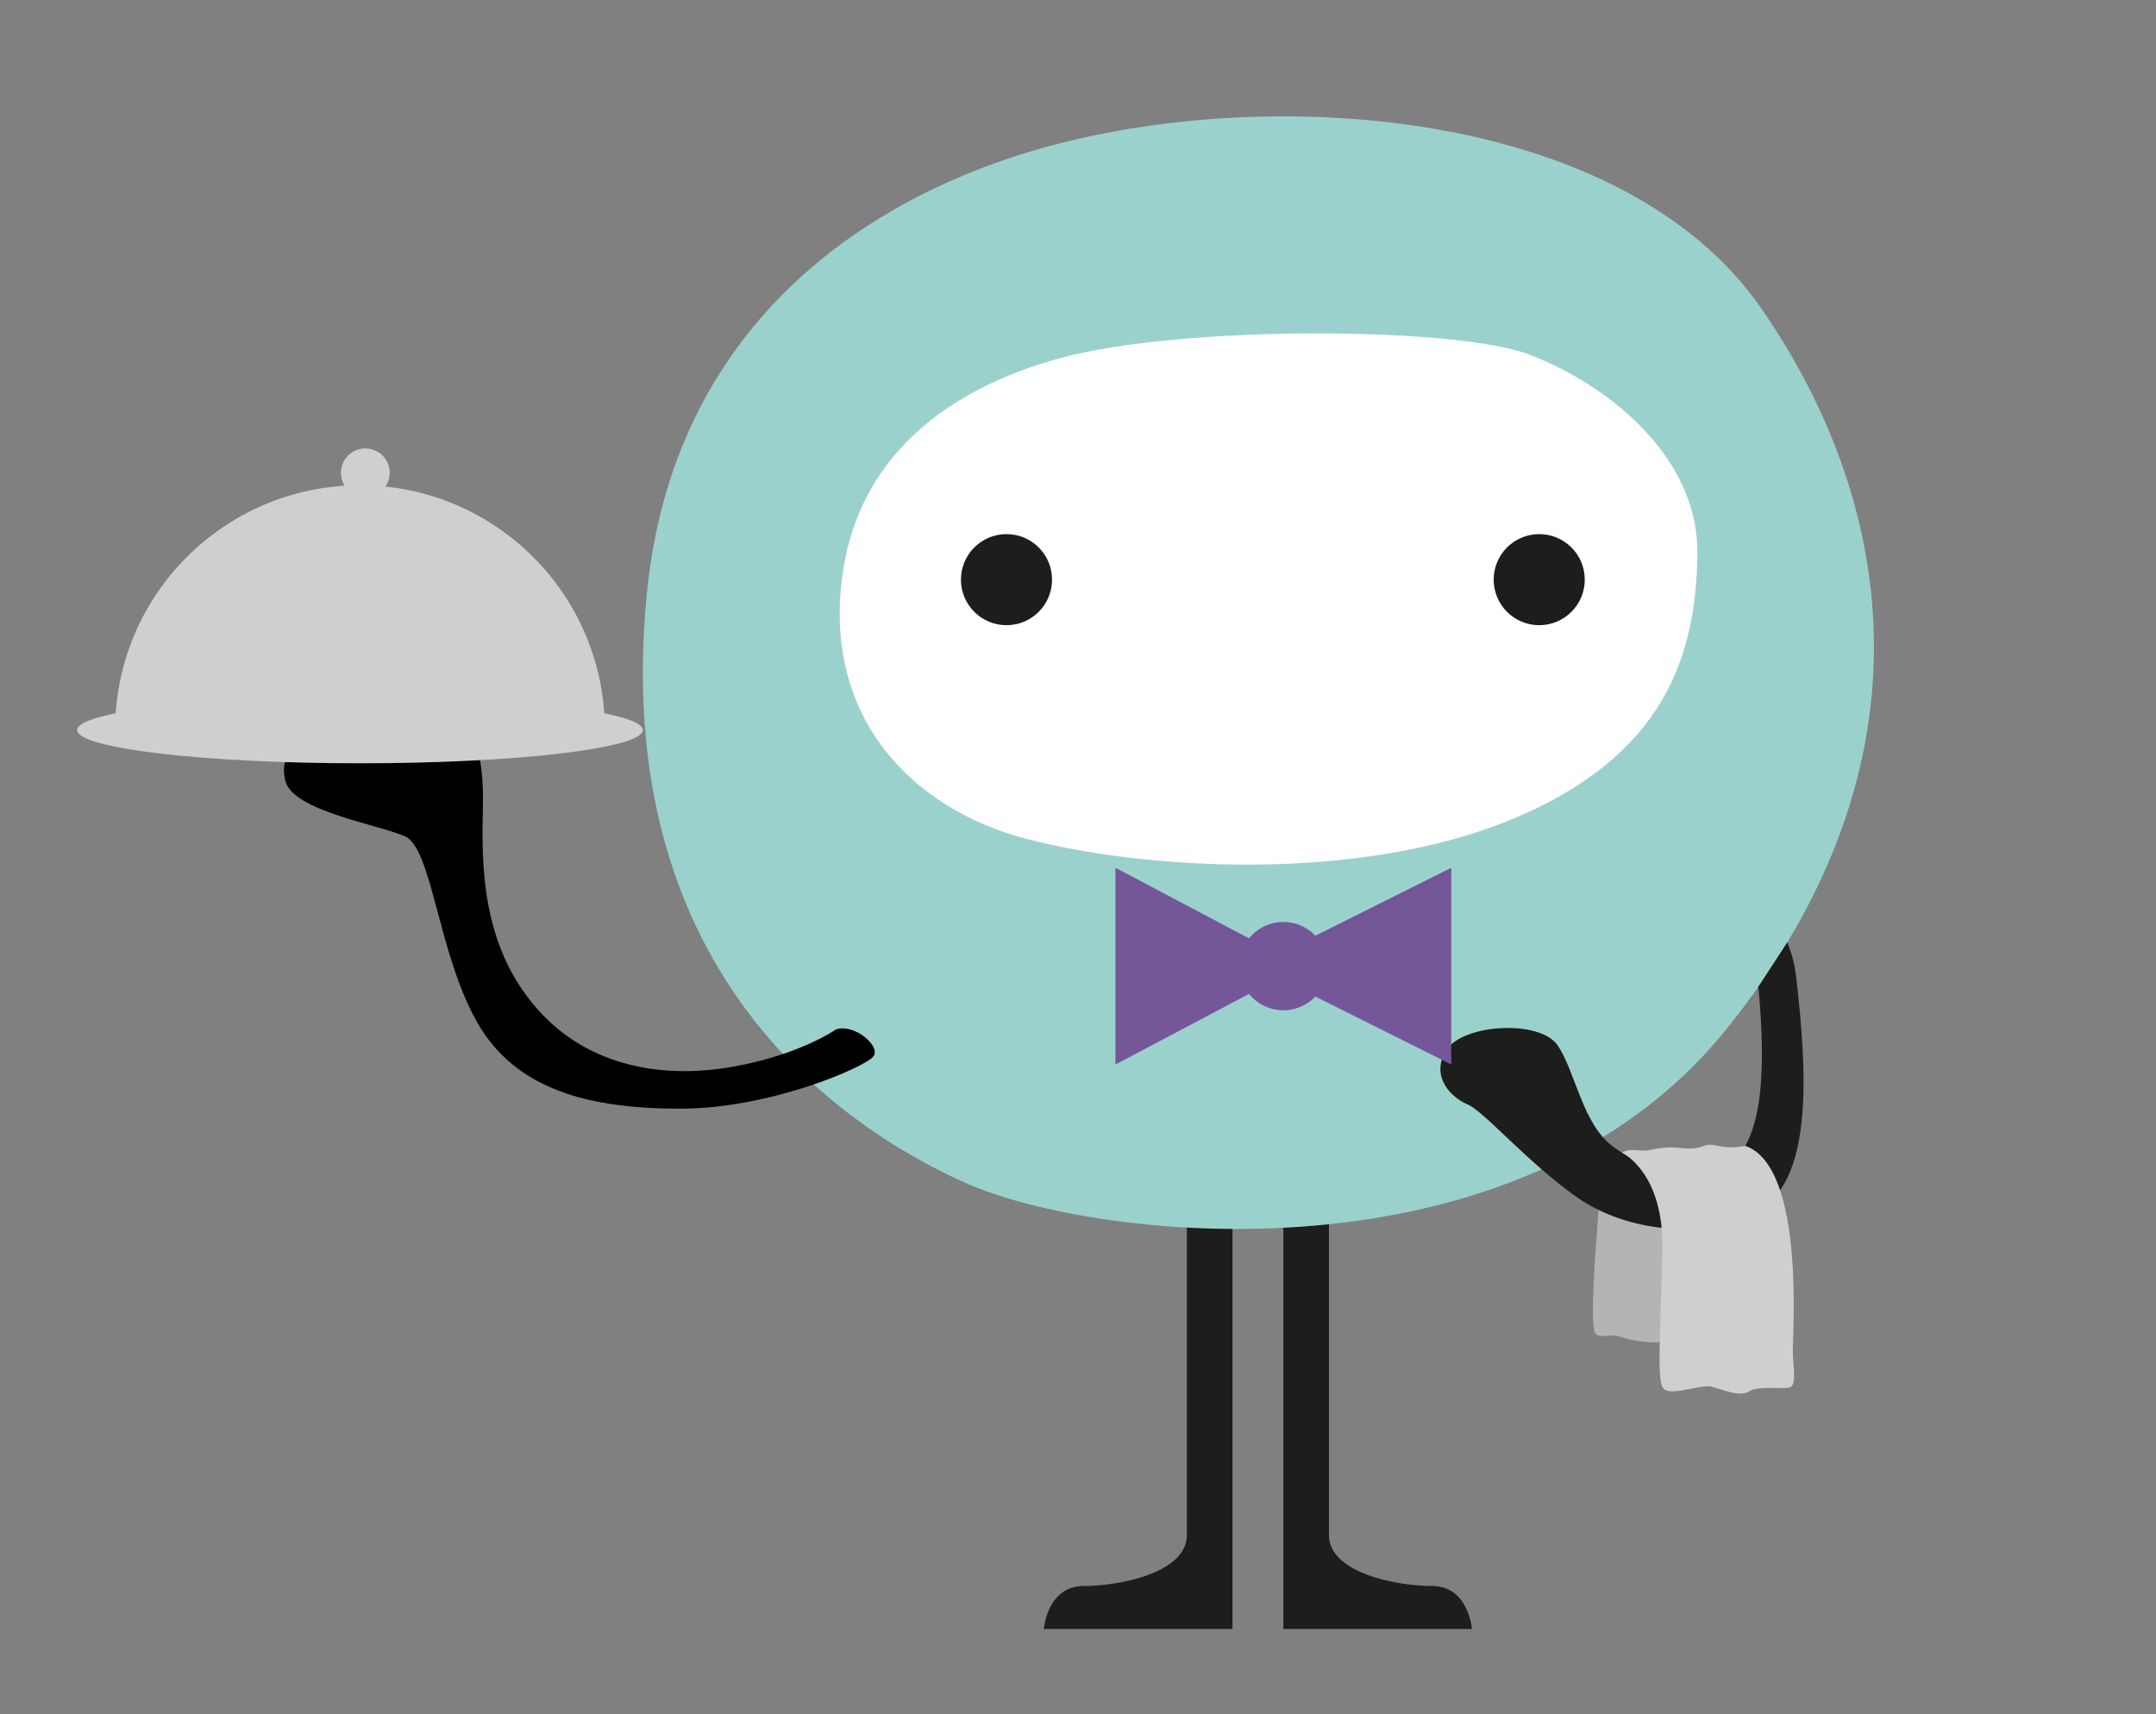 <?xml version="1.0" encoding="UTF-8"?>
<svg id="Calque_1" xmlns="http://www.w3.org/2000/svg" version="1.1" viewBox="0 0 1291.66 1027.38">
  <rect x="0" y="0" width="1291.66" height="1027.38" fill="#808080" stroke="none"/>
  <!-- Generator: Adobe Illustrator 29.3.0, SVG Export Plug-In . SVG Version: 2.1.0 Build 146)  -->
  <defs>
    <style>
      .st0 {
        fill: #b4b4b3;
      }

      .st1 {
        fill: #1d1e1c;
      }

      .st2 {
        fill: #1d1d1b;
      }

      .st3 {
        fill: #755699;
      }

      .st4 {
        fill: #fff;
      }

      .st5 {
        fill: #9bd1cd;
      }

      .st6 {
        fill: #cfcfcf;
      }
    </style>
  </defs>
  <path class="st0" d="M957.7,725.06c-1.22,17.31-5.91,71.23-1.61,74.35s7.86-.78,15.65,1.95c7.79,2.73,18.25,3.11,20.68,3.13,2.44.02,12.89-7.03,18.75-8.6,5.86-1.56-4.69-73.06-4.69-73.06l-48.78,2.22Z"/>
  <g>
    <path class="st1" d="M738.37,976.2h-112.99s1.98-25.77,23.79-25.77,61.88-7.99,61.88-30.51v-211.32h27.32v267.6Z"/>
    <path class="st1" d="M768.85,976.2h112.99s-1.98-25.77-23.79-25.77c-21.8,0-61.88-7.99-61.88-30.51v-211.32s-27.32,0-27.32,0v267.6Z"/>
    <path class="st5" d="M1055.53,185.29c-83.25-120.91-297.11-136.02-436.09-95.15-101.09,29.73-216.14,104.94-231.92,265.62-21.8,222.01,111,317.16,190.29,352.84,79.29,35.68,331.03,63.43,455.91-91.18,124.88-154.61,105.06-311.21,21.8-432.13Z"/>
    <path class="st4" d="M904.71,491.39c-92.49,37.9-219.85,29.57-289.59,11.37-69.74-18.2-123.57-74.29-109.92-161.47,10.46-66.84,60.65-107.65,129.63-126.6,72.7-19.97,237.28-18.95,281.25-2.27,43.97,16.68,101.58,59.13,100.83,119.78-.76,60.65-19.71,121.29-112.2,159.2Z"/>
    <circle class="st1" cx="602.99" cy="347.36" r="27.29"/>
    <circle class="st1" cx="922.15" cy="347.36" r="27.29"/>
  </g>
  <path d="M500.89,616.86c10.76-3.59,26.89,9.86,22.41,16.14-4.48,6.28-61.86,31.38-115.65,31.38s-98.61-10.76-121.92-52c-23.31-41.24-26.89-103.99-43.03-111.17-16.14-7.17-67.24-15.24-71.72-33.17-4.48-17.93,8.96-28.69,36.76-24.21,27.79,4.48,52,14.34,55.58,12.55,3.59-1.79-11.65-13.45-10.76-20.62.9-7.17,15.24-8.96,22.41-5.38,7.17,3.59,15.24,18.83,14.34,53.79-.9,34.96-.73,82.41,32.27,120.13,31.38,35.86,77.1,42.14,117.44,34.96,40.34-7.17,61.86-22.41,61.86-22.41Z"/>
  <path class="st2" d="M1070.82,564.67c1.39,4.9,3.86,8.23,5.47,22.52,5.72,50.81,10.78,117.65-21.57,137.26-32.35,19.61-80.39,13.73-109.81-6.86-29.41-20.59-55.88-51.71-65.69-55.76-9.8-4.05-22.55-16.79-12.75-32.48s55.88-18.63,66.67-2.94c10.78,15.69,14.71,47.06,33.33,60.79,18.63,13.73,51.96,24.51,70.59,9.8,18.63-14.71,21.26-54.7,16.36-105.68l17.38-26.65Z"/>
  <path class="st6" d="M971.74,690.74s25.36,11.71,24.2,58.67c-1.31,53.12-3.13,74.62,0,81.65,3.13,7.03,22.27-1.95,29.69,0,7.42,1.95,16.8,6.25,22.27,2.73,5.47-3.52,19.93-1.17,24.22-2.34,4.3-1.17,2.34-11.33,1.95-20.32-.39-8.99,7.97-111.8-28.44-124.46-14.92,2.96-18.44-2.57-24.69,0-6.25,2.57-12.5,1.4-16.8,1.01s-11.72.39-16.02,1.56c-4.3,1.17-11.29-1.7-16.39,1.49Z"/>
  <g>
    <ellipse class="st6" cx="215.67" cy="437.48" rx="169.46" ry="19.93"/>
    <path class="st6" d="M362.35,437.48c0-81.01-65.67-146.68-146.68-146.68s-146.68,65.67-146.68,146.68h293.36Z"/>
    <circle class="st6" cx="218.86" cy="283.32" r="14.6"/>
  </g>
  <g>
    <g>
      <polygon class="st3" points="668.26 637.9 668.26 520.01 779.78 578.96 668.26 637.9"/>
      <polygon class="st3" points="869.43 520.01 869.43 637.9 751.54 578.96 869.43 520.01"/>
    </g>
    <circle class="st3" cx="768.85" cy="578.96" r="26.47"/>
  </g>
</svg>